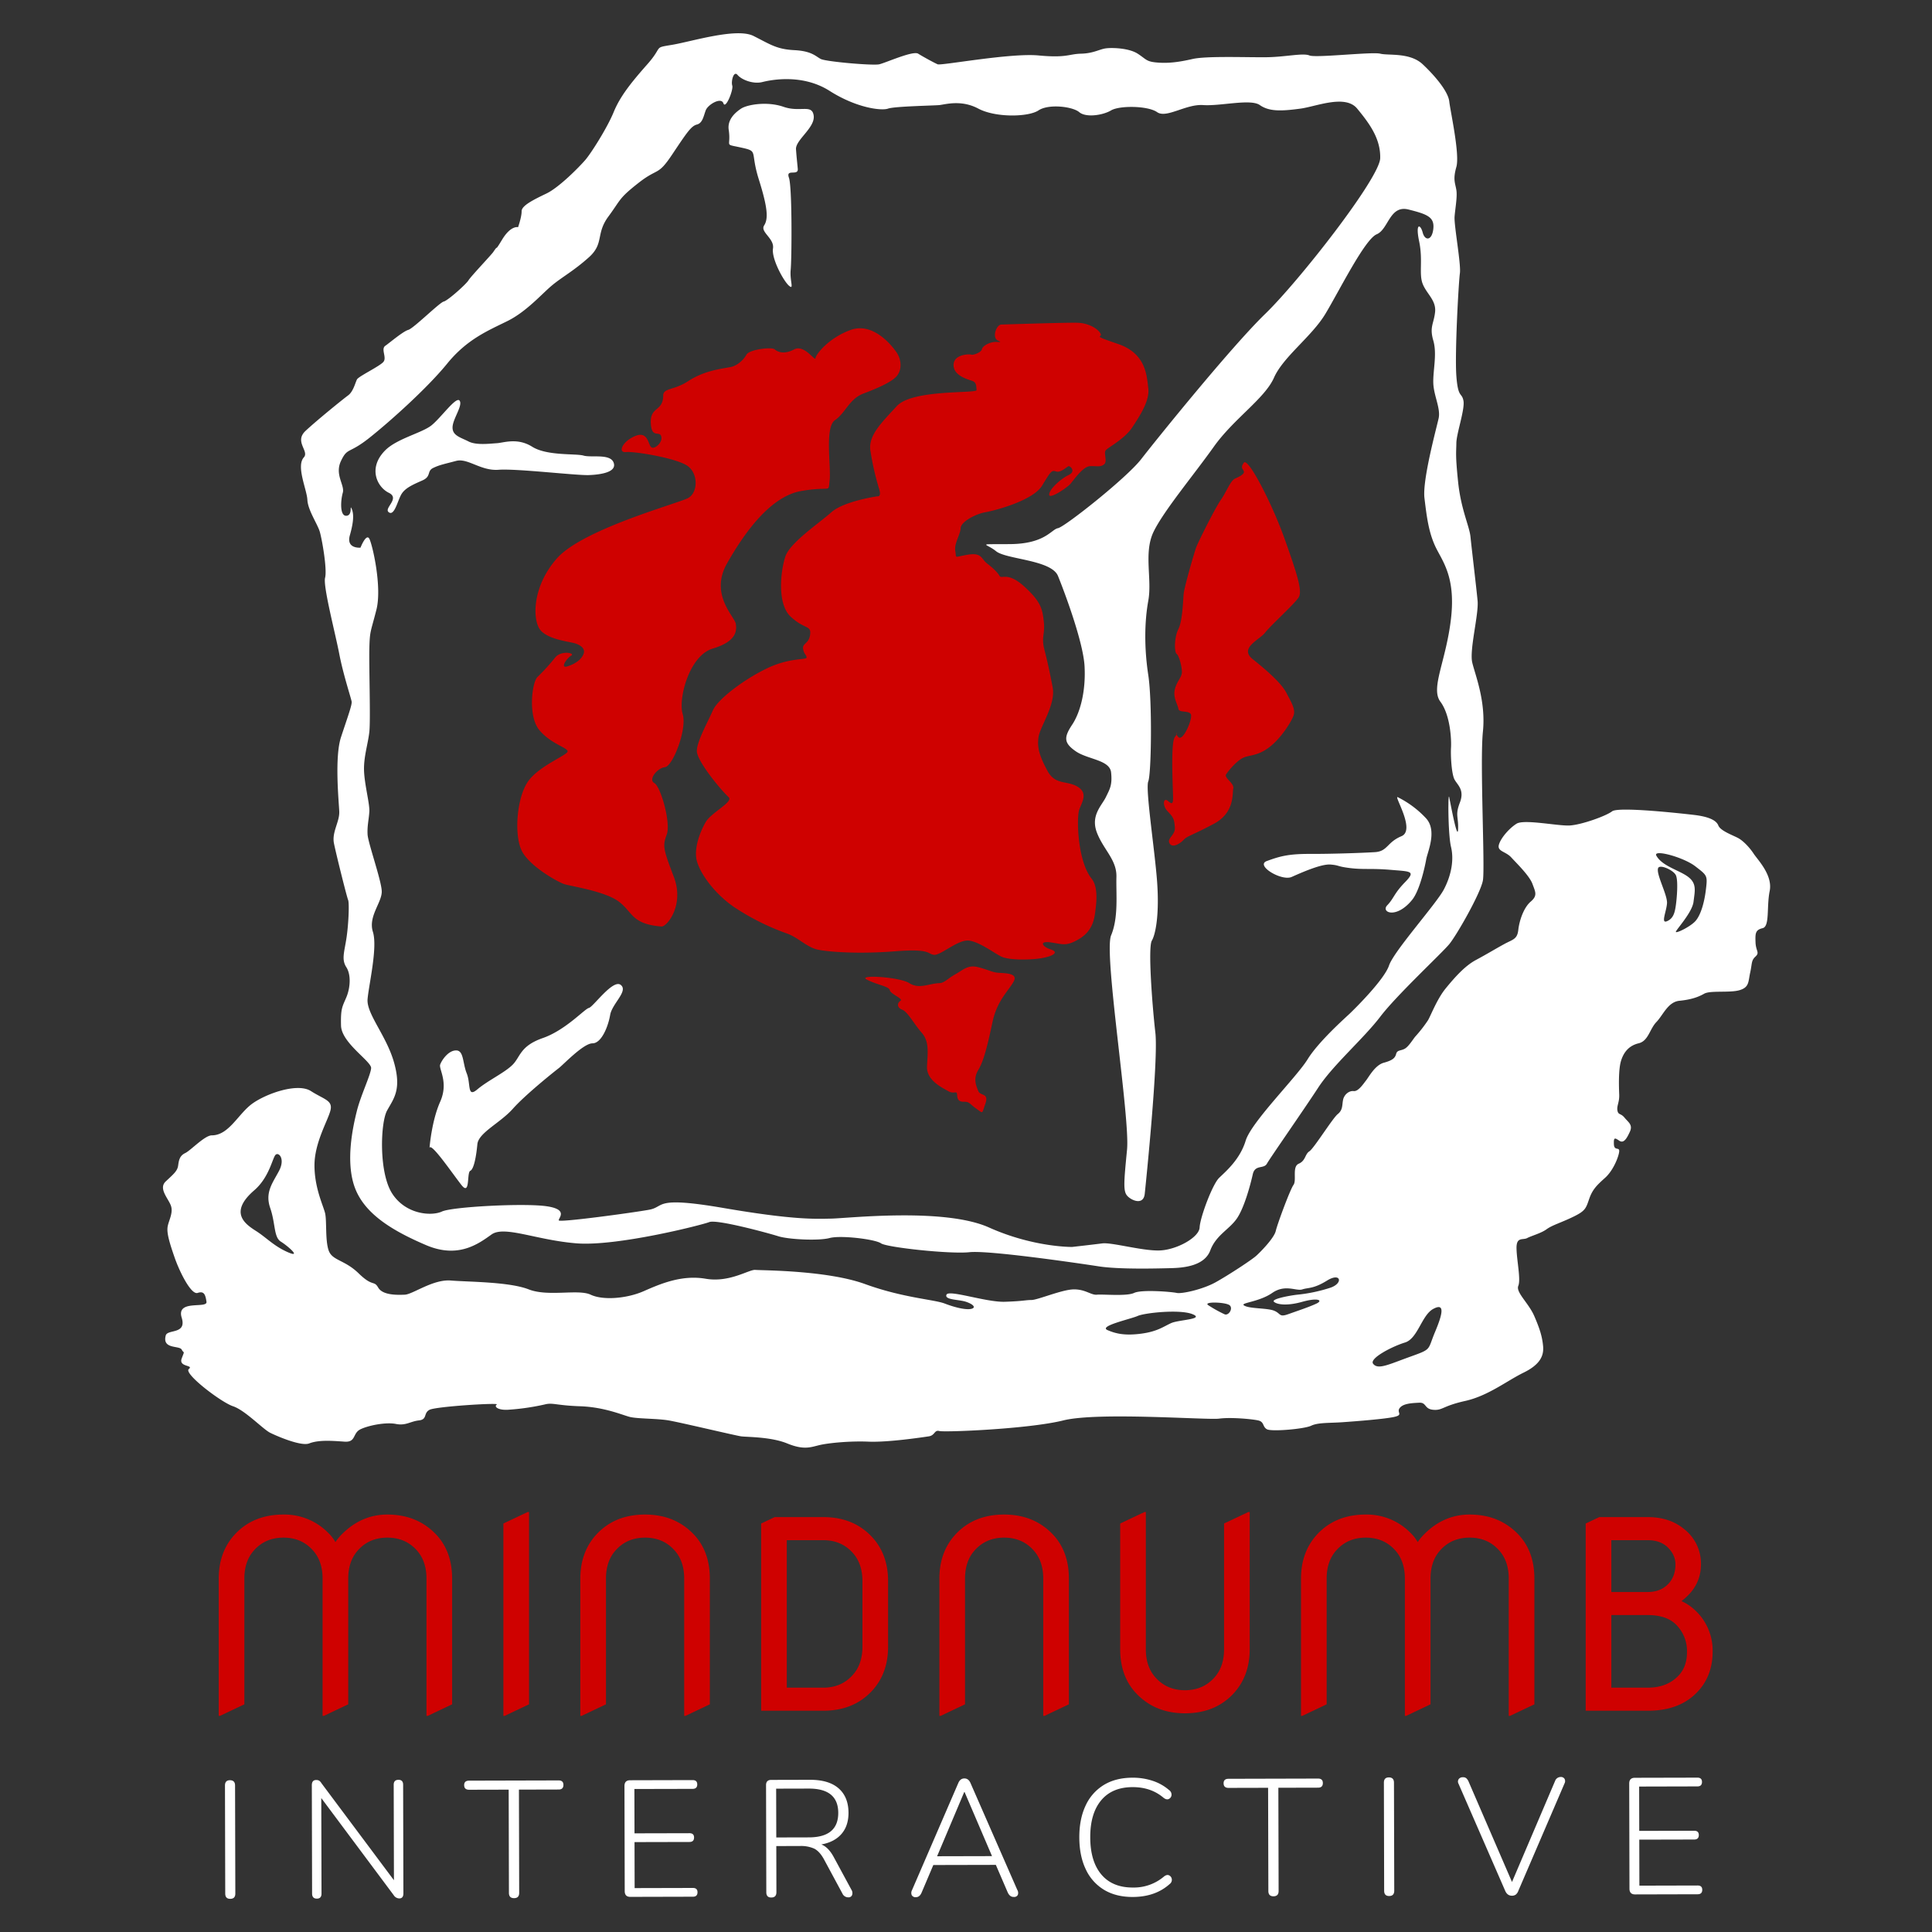 <svg id="LOGO_COLOR" data-name="LOGO COLOR" xmlns="http://www.w3.org/2000/svg" width="1200" height="1200" viewBox="668 120 1200 1200">
  <rect x="668" y="120" width="1200" height="1200" fill="#333333" stroke="none"/>
  <defs>
    <style>
      .cls-1 {
        fill: #fff;
      }

      .cls-1, .cls-2 {
        fill-rule: evenodd;
      }

      .cls-2 {
        fill: #cf0100;
      }
    </style>
  </defs>
  <path id="INTERACTIVE" class="cls-1" d="M814.166,1296.11L814,1229.01q-0.007-3.285-3.193-3.28-3.082.015-3.074,3.3l0.163,67.09c0.006,2.19,1.036,3.29,3.091,3.28q3.183,0,3.177-3.29h0Zm53.529-.03-0.144-59.28,45.046,60.4a4.169,4.169,0,0,0,3.4,1.95c1.711-.01,2.566-1.07,2.56-3.2l-0.164-67.4c0-2.05-.968-3.08-2.884-3.07q-2.982,0-2.972,3.09l0.144,59.28-45.046-60.3a4.843,4.843,0,0,0-1.391-1.54,3.693,3.693,0,0,0-1.9-.41q-2.673.015-2.663,3.3l0.164,67.19q0.008,3.2,2.987,3.18c1.917,0,2.874-1.07,2.869-3.19h0Zm122.778-.4-0.156-64.12,24.663-.06q2.97,0,2.97-2.88c-0.01-1.85-1-2.77-2.99-2.77l-55.583.14c-2.055,0-3.08.93-3.075,2.78,0,1.92,1.034,2.87,3.089,2.87l24.556-.06,0.156,64.11q0.008,3.3,3.193,3.28,3.183,0,3.177-3.29h0Zm107.887,2.4c1.92,0,2.87-.93,2.87-2.78,0-1.78-.97-2.67-2.88-2.66l-36.17.09-0.07-28.57,34.11-.08c1.92,0,2.88-.93,2.87-2.78,0-1.78-.96-2.67-2.88-2.66l-34.11.08-0.07-27.54,36.17-.08c1.91-.01,2.87-0.94,2.87-2.79-0.01-1.78-.97-2.66-2.89-2.66l-38.83.1q-3.495,0-3.49,3.6l0.16,65.24c0.01,2.4,1.17,3.6,3.5,3.59Zm51.88-2.79-0.07-28.67,14.69-.03a19.912,19.912,0,0,1,8.84,1.62q3.285,1.635,5.98,6.46l11.56,21.44a3.951,3.951,0,0,0,3.7,2.36,2.259,2.259,0,0,0,2.31-1.45,3.721,3.721,0,0,0-.37-3.18l-10.94-20.22q-3.4-6.36-7.83-7.99,8.115-1.455,12.52-6.5t4.39-13.17q-0.03-9.855-6.15-15.19t-17.74-5.3l-24.14.06q-3.2.015-3.18,3.3l0.16,66.47q0.015,3.3,3.09,3.28,3.18,0,3.18-3.29h0Zm-0.16-64.32,20.24-.05q18.285-.045,18.33,15.06,0.03,15.21-18.25,15.25l-20.24.05Zm90.37,64.51,7.25-17.08,38.84-.09,7.34,17.04a6.208,6.208,0,0,0,1.49,2.1,3.374,3.374,0,0,0,2.31.77,2.465,2.465,0,0,0,2.52-1.3,3.66,3.66,0,0,0-.37-3.13l-29.03-66.3c-0.83-1.92-2.1-2.87-3.81-2.87s-2.98.97-3.79,2.89l-28.71,66.44a3.673,3.673,0,0,0-.2,3.14,2.641,2.641,0,0,0,2.67,1.27q2.265,0,3.49-2.88h0Zm26.66-62.43,17.05,39.82-34.11.08,16.86-39.9h0.2Zm127.44,57.12a3.178,3.178,0,0,0,1.28-2.98,3.008,3.008,0,0,0-1.65-2.36c-0.93-.48-2-0.24-3.23.73a28.907,28.907,0,0,1-19.3,6.82q-12.75.03-19.6-8.12t-6.88-23.05q-0.045-14.79,6.77-22.98t19.55-8.21q11.415-.03,19.23,6.63c1.24,0.96,2.33,1.19,3.29.71a2.9,2.9,0,0,0,1.64-2.42,3.465,3.465,0,0,0-1.55-3.13,29.537,29.537,0,0,0-10.08-5.68,38.984,38.984,0,0,0-12.64-1.97q-10.38.03-17.77,4.51a29.208,29.208,0,0,0-11.32,12.82q-3.93,8.34-3.91,19.74,0.03,11.505,4.01,19.82a29.073,29.073,0,0,0,11.38,12.76q7.41,4.455,17.79,4.43,14.07-.03,22.99-8.07h0Zm67.62,4.36-0.16-64.12,24.66-.06c1.99,0,2.98-.96,2.98-2.88-0.01-1.85-1.01-2.77-2.99-2.77l-55.59.14c-2.05,0-3.08.93-3.07,2.78,0,1.92,1.03,2.87,3.09,2.87l24.55-.06,0.16,64.11c0.01,2.19,1.07,3.29,3.19,3.28s3.19-1.1,3.18-3.29h0Zm71.82-.18-0.17-67.09c0-2.19-1.07-3.29-3.19-3.28-2.05,0-3.08,1.1-3.07,3.29l0.16,67.1q0.015,3.285,3.09,3.28,3.18-.015,3.18-3.3h0Zm75.52,2.39a5.245,5.245,0,0,0,1.54-2.27l28.7-66.75a3.032,3.032,0,0,0,0-2.88,2.6,2.6,0,0,0-2.37-1.12,3.7,3.7,0,0,0-3.49,2.47l-26.76,62.74-27.07-62.61a5.957,5.957,0,0,0-1.34-1.84,3.256,3.256,0,0,0-2.16-.61,3.093,3.093,0,0,0-2.47,1.08,2.727,2.727,0,0,0-.19,2.93l29.03,66.61c0.89,1.99,2.27,2.98,4.12,2.97A3.91,3.91,0,0,0,1609.51,1296.74Zm112.92-.18c1.91,0,2.87-.93,2.87-2.78-0.01-1.78-.97-2.67-2.89-2.66l-36.16.09-0.07-28.57,34.11-.08c1.91,0,2.87-.93,2.87-2.78-0.01-1.78-.97-2.67-2.89-2.67l-34.11.09-0.06-27.54,36.16-.09c1.92,0,2.88-.93,2.87-2.78,0-1.78-.96-2.67-2.88-2.66l-38.84.09q-3.5.015-3.48,3.61l0.16,65.24c0,2.4,1.17,3.59,3.5,3.59Z"/>
  <path id="MINDNUMB" class="cls-2" d="M804.642,1185.76l15.133-7.17v-78.06q0-10.665,5.735-17.28,7.088-8.2,18.558-8.2t18.558,8.2q5.735,6.615,5.735,17.28v85.23h0.8l15.133-7.17v-78.06q0-10.665,5.735-17.28,7.087-8.2,18.558-8.2t18.558,8.2q5.735,6.615,5.735,17.28v85.23h0.8l15.133-7.17v-78.06q0-17.6-10.752-28.27-11.63-11.55-29.47-11.55-15.771,0-27.8,11.79a32,32,0,0,0-4.46,5.33,23.979,23.979,0,0,0-4.3-5.57,38.08,38.08,0,0,0-27.957-11.55q-18.16,0-29.47,11.55-10.752,11.07-10.752,28.27v85.23h0.8Zm176.819,0,15.133-7.17V1059.12h-0.8l-15.133,7.16v119.48h0.8Zm47.789,0,15.13-7.17v-78.06q0-10.665,5.74-17.28,7.08-8.2,18.56-8.2,11.46,0,18.55,8.2,5.745,6.615,5.74,17.28v85.23h0.8l15.13-7.17v-78.06q0-17.6-10.75-28.27-11.55-11.55-29.47-11.55-18.165,0-29.47,11.55-10.755,11.07-10.76,28.27v85.23h0.8Zm150.14-3.19q18.15,0,29.47-11.55,10.755-10.995,10.75-28.27v-40.62q0-17.37-10.75-28.28-11.31-11.55-29.47-11.55H1149.2l-8.44,3.98v116.29h38.63Zm-22.7-105.93h22.7q11.46,0,18.56,8.2,5.73,6.615,5.73,17.29v40.62q0,10.665-5.73,17.28-7.1,8.205-18.56,8.2h-22.7v-91.59Zm95.58,109.12,15.13-7.17v-78.06q0-10.665,5.73-17.28,7.095-8.2,18.56-8.2t18.56,8.2q5.73,6.615,5.73,17.28v85.23h0.8l15.13-7.17v-78.06q0-17.6-10.75-28.27-11.55-11.55-29.47-11.55-18.165,0-29.47,11.55-10.755,11.07-10.75,28.27v85.23h0.8Zm191.15-126.64-15.13,7.16v78.06q0,10.68-5.74,17.28-7.08,8.2-18.56,8.21-11.46,0-18.55-8.21-5.745-6.6-5.74-17.28v-85.22h-0.79l-15.14,7.16v78.06q0,17.61,10.76,28.28,11.535,11.535,29.46,11.54,18.165,0,29.47-11.54,10.755-11.07,10.76-28.28v-85.22h-0.8Zm33.45,126.64,15.14-7.17v-78.06q0-10.665,5.73-17.28,7.1-8.2,18.56-8.2t18.56,8.2q5.73,6.615,5.73,17.28v85.23h0.8l15.13-7.17v-78.06q0-10.665,5.74-17.28,7.08-8.2,18.55-8.2t18.56,8.2q5.745,6.615,5.74,17.28v85.23h0.79l15.14-7.17v-78.06q0-17.6-10.76-28.27-11.625-11.55-29.47-11.55-15.765,0-27.79,11.79a31.62,31.62,0,0,0-4.46,5.33,24.111,24.111,0,0,0-4.3-5.57,38.083,38.083,0,0,0-27.96-11.55q-18.165,0-29.47,11.55-10.755,11.07-10.75,28.27v85.23h0.79Zm191.96-62.61h22.69q12.825,0,18.8,7.33a23.163,23.163,0,0,1,5.5,15.69q0,9-5.18,14.5-7.1,7.56-19.12,7.56h-22.69v-45.08Zm0-46.51h22.69q7.335,0,11.95,4.06,5.175,4.86,5.18,10.91,0,7.41-4.3,12.03-4.86,5.175-12.83,5.18h-22.69v-32.18Zm22.69,105.93q19.125,0,30.03-10.91,10.2-10.11,10.2-25.89a34.117,34.117,0,0,0-11.63-26.28,29.673,29.673,0,0,0-7.73-5.02q12.1-9.075,12.11-22.78a27.155,27.155,0,0,0-10.59-22.06q-8.925-7.32-22.39-7.33h-30.18l-8.44,3.98v116.29h38.62Z"/>
  <path id="Melting_Cube" data-name="Melting Cube" class="cls-1" d="M856.725,404.076c3.508-3.9-6.17-9.725,1.1-16.494s23.152-19.62,26.39-21.991,4.459-7.892,5.5-9.9,14.355-8.258,16.494-11-1.772-7.892,1.1-9.9,11.057-8.992,14.3-9.9,19.486-17.054,21.991-17.593,13.989-10.824,15.394-13.195,14.2-15.809,15.394-17.593c3.788-5.67.061,1.271,5.5-7.7s9.9-7.7,9.9-7.7,2.26-6.426,2.2-9.9,7.392-7.159,15.4-11,20.58-16.688,24.19-20.892,13.62-19.987,17.59-29.688,10.69-18.155,20.89-29.689,3.36-10.091,15.4-12.095,40.01-10.824,50.58-5.5,14.35,8.235,25.29,8.8,13.25,3.837,16.49,5.5,32.32,4.2,36.29,3.3,20.95-8.625,24.19-6.6,9.95,5.669,12.09,6.6,45.15-7.159,62.68-5.5,18.75-.928,26.39-1.1,11.42-2.761,15.39-3.3,14.36-.2,19.79,3.3,5.2,4.936,12.1,5.5,13.26-.2,21.99-2.2,34.52-.927,46.18-1.1,22.42-2.761,26.39-1.1,38.92-2.394,43.99-1.1,18.38-.928,26.39,6.6,15.82,17.032,16.49,23.091,6.66,32.793,4.4,40.684-0.67,10.068,0,14.295-0.67,11.168-1.1,16.494,4.09,29.493,3.3,35.186-3.24,49.653-2.2,63.775,3.36,10.068,4.4,15.394-4.34,20.331-4.4,26.39-0.67,7.136,1.1,24.191,7.02,27.294,7.69,34.087,3.6,31.14,4.4,39.584-5.2,30.591-3.3,38.485,8.54,23.993,6.6,42.884,1.39,84.47,0,92.364-16.2,33.889-20.89,39.585-32.7,31.69-42.88,45.082-29.4,30.041-38.49,43.983-29.95,43.786-31.89,47.282-7.4.352-8.79,6.6-5.21,20.694-9.9,27.489-12.9,10.248-16.49,19.792-16.2,10.8-24.19,11-32.15.9-45.09-1.1-68.43-10.093-80.27-8.8-51.38-2.947-54.97-5.5-25-5.146-31.89-3.3-25.55.9-31.89-1.1-38.19-10.644-42.88-8.8-57.44,15.2-82.47,13.2-44.791-11.193-52.78-5.5-20.6,15.2-40.685,6.6S894.952,874.5,888.612,858.2s-1.357-38.683,1.1-48.381,8.539-22.189,8.8-26.39-18.4-15.592-18.693-26.39,0.841-11.743,3.3-17.593,3.041-13.942,0-18.693-1.357-8.994,0-17.593,1.942-22.189,1.1-24.191-7.405-28.236-8.8-35.186,3.59-13.392,3.3-19.792-3.007-33.735,1.1-46.182,6.889-19.99,6.6-21.992-5.206-16.691-7.7-29.688-10.154-41.982-8.8-47.282-1.908-23.839-3.3-28.589-7.4-13.393-7.7-19.792S851.777,409.574,856.725,404.076ZM1475.79,187.46c9.84-1.343,27.78-9,35.18,0s14.59,18.5,14.3,30.788-50.29,76.223-71.48,96.762-67.88,78.422-76.97,90.165-47.54,42.136-51.68,42.884-7.95,9.7-29.68,9.9-15.11-.747-8.8,4.4,34.38,5.3,38.48,15.394,15.69,41.037,16.5,56.079-2.46,28.391-7.7,36.286-5.21,11.347,2.2,16.493,21.18,5.3,21.99,13.195-0.81,10.248-3.3,15.394-9.6,11.348-5.5,21.992,12.39,16.845,12.1,27.489,1.39,25.093-3.3,36.286,11.84,113.059,9.9,133.049-2.46,25.642,0,28.588,10.19,6.4,10.99-1.1,8.54-83.216,6.6-100.061-4.66-52.978-2.2-57.178,4.69-16.692,3.3-36.286-7.41-57.926-5.5-62.676,2.49-49.679,0-65.975-2.46-32.635,0-46.182-3-29.886,3.3-42.883,25.03-35.384,37.39-52.78,31.63-29.886,37.38-42.883,23.38-25.488,31.89-39.585,24.48-46.38,31.89-49.481,7.99-18.34,19.79-15.394,16.24,4.751,15.39,12.1-5.2,7.5-6.59,2.2-4.66-6.245-2.2,5.5-0.26,20.144,2.2,26.389,8.53,10.249,7.69,17.594-3.55,9.148-1.1,17.593-0.25,18.5,0,26.39,4.69,15.746,3.3,21.991-10.15,38.288-8.79,49.481,2.49,20.694,6.59,29.689,12.94,18.5,9.9,45.082-12.9,43.236-6.6,51.68,6.89,23.993,6.6,28.589,0.29,16.3,2.2,19.792,6.34,6.4,3.3,14.3-0.81,8.6-1.1,16.494-4.66-15.592-5.5-19.793-0.81,22.894,1.1,30.788,0.29,17.4-4.4,26.39-31.05,38.288-34.09,47.282-21.7,27.292-24.19,29.688-19.5,17.4-26.39,28.589-34.89,38.838-38.48,50.581-12.35,19.045-16.5,23.091-11.8,24.543-12.09,30.788-14.55,14.1-25.29,14.294-29.4-5.145-35.19-4.4-18.69,2.2-18.69,2.2-23.9.352-51.68-12.1-87.67-5.7-97.86-5.5-23.35.9-67.08-6.6-35.99-.747-46.18,1.1-55.78,8.049-56.08,6.6,6.34-6.795-7.69-8.8-58.539.352-64.878,3.3-22.25,2-30.789-11-7.4-44.181-3.3-51.68,9.088-12.843,4.4-29.689-17.3-30.436-16.494-39.584,6.34-32.086,3.3-41.784,5.79-18.341,5.5-25.29-8.5-29.887-8.8-35.187,0.842-9.544,1.1-14.294S894.4,607.3,894.11,598.7s2.491-16.691,3.3-24.19-0.258-40.332,0-51.68,0.842-10.094,4.4-24.191-2.457-40.332-4.4-43.983-5.5,5.5-5.5,5.5-9.054.9-6.6-7.7,2.491-13.392,1.1-16.494,0.842,4.2-3.3,4.4-3.556-9.544-2.2-14.3-5.206-11.193-1.1-19.792,4.69-4.046,17.593-14.295S933.437,361,945.79,345.8s25.582-20.539,37.386-26.389,21.184-16.692,27.494-21.992,13.48-8.994,23.09-17.593,4.14-14.492,12.09-25.29,6.34-11.194,18.69-20.892,11.84-4.046,20.9-17.594,11.83-17.79,15.39-18.692,4.14-5.146,5.5-8.8,9.64-8.444,10.99-4.4,6.34-8.445,5.5-11,0.84-9.544,3.3-6.6,9.64,5.85,15.39,4.4,25.04-5.146,41.79,5.5,32.18,12.447,36.28,11,28.34-1.847,31.89-2.2,13.49-3.5,24.19,2.2,31.08,5.3,37.39,1.1,21.18-2.4,25.29,1.1,14.58,2,19.79-1.1,22.83-2.946,28.59,1.1,17.88-5.146,28.59-4.4,29.43-4.046,35.19,0S1463.69,189.109,1475.79,187.46Zm-355.17,13.194c-0.95-6.345,3.97-10.74,7.7-13.194s16.06-4.693,26.39-1.1,17.71-1.944,18.69,5.5-11.42,15.1-10.99,20.892,0.67,7.4,1.1,12.1-7.58-.294-5.5,5.5,1.77,50.286,1.1,57.178,2.32,12.9-1.1,9.9-10.88-16.788-9.9-23.091-8.13-10.191-5.5-14.3,2.32-10.74-3.29-28.588,0.11-17.339-11-19.793S1122.27,211.65,1120.62,200.654ZM907.305,399.677c7.218-7.217,22.66-10.74,28.589-15.394s15.513-18.437,17.593-15.394-4.279,11.251-4.4,16.494,5.067,6.3,9.9,8.8,13.314,1.354,17.593,1.1,12.764-3.593,21.992,2.2,27.06,4.1,31.89,5.5,16.61-1.394,18.69,4.4-7.58,7.4-15.39,7.7-44.967-4.144-56.082-3.3-19.124-7.442-26.39-5.5-10.327,2.454-14.294,4.4-0.981,5.2-6.6,7.7-10.876,4.654-13.195,8.8-4.279,13.45-7.7,11,7.267-8.542,0-12.1S896.309,410.673,907.305,399.677ZM934.8,832.91s1.218-16.494,6.6-28.589-0.981-20.342,0-23.091,5.067-8.8,9.9-8.8,3.968,7.7,6.6,14.295,0.119,15.394,6.6,9.9,17.162-10.446,21.992-15.394,4.517-11.546,18.695-16.494,25.96-18.143,28.59-18.692,14.96-18.143,19.79-14.295-5.38,11.546-6.6,18.693-5.38,17.593-10.99,17.593-18.03,13.2-20.9,15.394-20.769,16.494-28.585,25.29-21.323,14.845-21.992,21.992-2.08,15.394-4.4,16.493,0.119,15.944-5.5,8.8S935.894,829.611,934.8,832.91Zm-74.771,183.63c6.084-2.37,14.731-1.6,21.991-1.1s4.835-5.26,9.9-7.7,15.831-4.53,21.992-3.3,8.866-1.6,14.294-2.2,2.636-4.527,6.6-6.593,43.686-4.531,41.783-3.3,0.437,3.533,6.6,3.3a145.967,145.967,0,0,0,23.094-3.3c5.06-1.333,7.03.6,21.99,1.1s26.09,5.365,30.79,6.6,16.93,0.96,24.19,2.19,41.48,9.4,45.08,9.9,18.4,0.23,28.59,4.4,14.36,2.43,19.79,1.1,18.76-2.7,30.79-2.2,33.42-2.7,37.38-3.3,3.37-4.16,6.6-3.3,55.42-1.23,76.97-6.6,89.5-.13,96.76-1.1,20.23,0.24,24.2,1.1,2.63,3.9,5.49,5.5,23.16-.13,27.49-2.2,11.44-1.6,19.8-2.2,26.09-1.96,31.88-3.29,1.17-2.7,3.3-5.5,7.4-3.065,12.1-3.3,3,3.9,8.79,4.4,5.57-2.332,19.8-5.5,25.84-12.485,36.28-17.593,12.65-10.652,12.1-16.494-2.01-10.652-5.5-18.692-11.54-14.684-9.9-18.693-0.91-15.417-1.1-23.091,3.86-5.154,6.6-6.6,8.62-2.955,12.1-5.5,8.98-4.054,16.49-7.7,7.89-5.154,9.9-11,4.58-8.453,9.89-13.2,8.62-13.584,8.8-16.494-3.11-.023-3.3-4.4,0.56-4.055,3.3-2.2,4.59-1.123,6.6-5.5-0.91-5.887-3.3-8.8-3.85-1.489-4.4-4.4,1.29-5.154,1.1-9.9-0.55-15.417,1.1-20.892,4.95-9.553,10.99-11,6.79-8.819,11-13.195,7.15-12.484,14.29-13.2,11.56-2.222,15.4-4.4,15.95-.389,21.99-2.2,5.32-5.154,6.6-11,0.55-7.353,3.3-9.9,0.19-3.322,0-8.8-0.18-7.72,4.39-8.8,2.39-13.218,4.4-23.091-7.51-19.449-9.89-23.092-6.41-8.086-9.9-9.9-10.81-4.421-12.1-7.7-6.04-5.52-15.39-6.6-46.73-5.154-50.58-2.2-19.13,8.407-26.39,8.8-28.3-4.054-32.99-1.1-9.97,9.14-10.99,13.2,4.32,4.009,7.69,7.7,11.29,11.339,13.2,16.493,3.22,7.308-1.1,11-7.04,11.706-7.7,17.593-3.37,5.842-8.79,8.8-10.71,6.208-17.6,9.9-13.27,10.973-18.69,17.593-9.24,16.838-11,19.793a84.631,84.631,0,0,1-7.69,9.9c-1.39,1.489-4.11,6.208-6.6,7.7s-4.84.71-5.5,3.3-2.27,4.01-7.69,5.5-9.24,8.774-11,11-4.84,6.941-7.7,6.6-5.94,2.176-6.59,5.5-0.08,6.209-3.3,8.8-14.74,21.236-17.6,23.091-2.27,5.842-6.59,7.7-1.18,10.24-3.3,13.195-9.97,24.168-11,28.589-9.24,12.806-12.09,15.394-17.31,12.073-25.29,16.494-20.97,7.307-24.19,6.6-21.7-2.222-26.39,0-19.51.71-23.1,1.1-7.03-3.322-14.29-3.3-22.43,6.575-26.39,6.6-4.84.711-16.49,1.1-34.9-7.72-36.29-4.4,7.62,2.909,12.1,4.4,6.52,3.642,3.29,4.4-9.87-.756-16.49-3.3-25.82-3.5-49.48-12.1-64.31-8.453-68.17-8.8-15.93,8.04-30.79,5.5-28.02,3.093-38.49,7.7-25.27,5.842-32.98,2.2-26.38,1.443-38.489-3.3-37.369-4.6-48.382-5.5-23.624,8.591-28.588,8.8-13.728.343-16.494-4.4-3.282-.206-12.1-8.8-16.477-7.9-18.693-14.3-1.083-18.349-2.2-23.091-6.581-15.6-6.6-29.688,8.264-27.7,9.9-34.087-3.831-6.8-12.095-12.095-27.472,1.443-36.286,7.7-14.586,19.792-25.29,19.792c-4.4,0-13.125,9.4-16.494,11s-3.961,4.265-4.4,7.7-2.862,5.365-7.7,9.9,1.9,10.863,3.3,15.394-1.763,9.4-2.2,13.195,1.17,9.4,4.4,18.693,10.333,23.324,14.294,21.991,4.835,0.967,5.5,5.5-18.989-1.691-15.394,9.9c3.263,10.516-8.818,7.014-9.9,11-2.377,8.778,8.5,6.1,9.9,8.8s2.018,0.141,0,5.5c-2.086,5.539,7.767,3.9,4.4,6.6s19.958,20.58,27.49,23.091,18.583,14.262,23.091,16.492S855.075,1018.46,860.024,1016.54ZM825.937,859.3c9.33-8.058,11.292-20.026,13.195-21.992s6.16,2.332,2.2,9.9-8.867,13.328-5.5,23.091,2.129,18.093,6.6,20.892,13.125,10.4,4.4,6.6-13.265-9.03-19.793-13.195S809.809,873.228,825.937,859.3ZM1520.87,967.058c3.02,3.886,9.46.5,23.09-4.4s10.56-3.9,15.39-15.394,6.16-18.194-1.1-14.295-9.6,18.459-17.59,20.892S1518.3,963.759,1520.87,967.058Zm-164.94-20.892c-5.86-2.514,14.23-6.831,18.69-8.8s26.32-4.266,34.09-1.1-8.5,3.432-13.19,5.5-8.5,5.264-18.7,6.6S1361.06,948.365,1355.93,946.166Zm62.68-15.394c-4.03-2.515,10.92-2.066,13.19,0s-0.8,6.731-3.3,5.5A80.988,80.988,0,0,1,1418.61,930.772Zm21.99,0c-2.27-1.623,9.46-2.066,17.59-7.7s14.96-.967,18.69-2.2,6.9-.234,15.4-5.5,10.19,1.6,2.2,4.4a97.155,97.155,0,0,1-20.89,4.4c-5.07.6-16.2,2.7-14.3,4.4s8,2.7,17.59,0,13.13-.967,8.8,1.1-11.8,4.531-17.59,6.6-4.4-.454-8.8-2.2S1443.68,932.971,1440.6,930.772ZM1696.8,651.48c-2.35-4.228,16.79.866,24.19,6.6s7.63,5.63,6.6,14.294-3.37,16.26-6.6,19.792-12.16,7.83-12.09,6.6,10.19-11.963,10.99-18.693,2.13-11.229-3.3-15.394S1700.47,658.078,1696.8,651.48Zm1.1,7.7c1.01-2.521,9.46,1.233,11,4.4s0.66,14.061,0,18.693-1.54,8.2-5.5,9.9-0.44-5.731,0-11S1696.43,662.842,1697.9,659.177Zm-152.84,19.792c4.8-5.873,8.02-20.84,8.8-25.29s6.91-17.541,0-25.29a60.97,60.97,0,0,0-17.6-13.2c-3.07-1.7,11.32,20.394,2.2,24.191s-8.48,9.4-16.49,9.9-27.17,1.151-40.69,1.1-18.92,1.7-26.39,4.4,9.12,12.7,15.4,9.9,18.46-8.195,24.19-7.7,3.62,1.151,12.09,2.2,12.97,0.052,25.29,1.1,15.72,0.6,8.8,7.7-6.83,9.947-11,14.294S1535.16,691.065,1545.06,678.969Z"/>
  <path id="Red_Brain" data-name="Red Brain" class="cls-2" d="M1052.45,680.069c8.68,6.6,7.82,13.928,26.39,15.394,3.35,0.265,14.41-13.195,7.7-30.788s-7.03-19.243-4.4-26.39-3.73-29.688-7.7-31.887,1.77-9.347,6.6-9.9,13.86-23.64,10.99-32.987,3.97-36.286,18.7-40.684,14.96-11,14.29-15.394-16.37-18.143-5.5-37.386,27.06-41.784,46.19-45.082,16.61,1.649,17.59-6.6-3.18-32.987,3.3-37.385,8.91-13.195,17.59-16.494,17.71-7.147,20.89-11,2.87-9.9,0-14.294-14.72-19.243-28.59-14.3S1174.62,340.3,1174.5,342.5s-7.03-8.8-13.19-5.5-10.33,1.649-12.1,0-15.82,0-17.59,3.3-5.85,6.942-9.9,7.7c-5.89,1.1-16.37,2.2-26.39,8.8-8.53,5.612-15.37,4.154-15.39,8.8-0.06,10.334-8.4,6.6-7.7,17.593,0.65,10.042,6.17,3.3,6.6,8.8,0.26,3.356-4.83,7.7-6.6,5.5s-2.08-9.9-9.89-6.6-10.88,10.446-5.5,9.9,32,3.849,38.48,8.8,6.17,16.493,0,19.792-65.3,19.243-81.37,37.386-15.271,39.584-9.89,45.082,17.16,6.6,20.89,7.7,6.72,3.3,5.5,6.6-4.83,6.047-9.9,7.7-0.59-4.979,2.2-6.6-6.09-3.512-9.9,1.1a123.418,123.418,0,0,1-10.99,12.1c-3.439,3.146-6.094,24.343,1.1,32.987s17.36,10.782,17.59,13.2-18.92,9.316-25.289,19.793-7.925,32.04-3.3,41.783,22.5,19.579,26.388,20.892S1043.77,673.472,1052.45,680.069Zm68.17-64.875c3.01,2.872-10.85,9.5-14.29,15.394s-7.56,16.463-5.5,24.191,10.77,20.128,23.09,28.589a150.054,150.054,0,0,0,32.99,16.493c6.46,2.23,12.23,8.4,18.69,9.9s25.8,2.9,48.38,1.1,19.93,1.8,24.19,2.2,15.17-9.926,21.99-8.8,15.17,7.666,19.8,9.9,17,2.168,24.19,1.1,12.23-3.7,6.6-5.5-7.56-5.529,0-4.4,9.66,2.535,17.59-2.2,9.3-11.759,9.89-16.494,2.24-15.359-2.19-20.891c-8.94-11.149-9.4-38.15-7.7-42.884s5.64-10.293-1.1-14.294-13.79-.764-18.69-9.9-6.46-14.325-5.5-20.891,10.77-20.19,8.79-30.788-3.74-18.145-5.07-23.224c-2.18-8.359.41-9.567-.42-17.461-0.85-8.036-1.7-12.492-12.1-21.991s-14.15-4.429-15.39-6.6-3.9-4.8-7.7-7.7-3.16-6.994-12.09-5.5-6.83,2.536-7.7-2.2,3.14-10.24,3.3-14.294,9.46-8.866,15.39-9.9,29.54-7.217,35.19-16.494,5.89-9.69,8.79-8.8,6.72-3.092,7.7-3.3,4.79,3.229,0,5.5-11.97,8.727-12.09,12.095,11.11-4.192,13.19-6.6,7.82-10.789,12.1-11,6.44,0.755,8.79-1.1-0.43-6.941,1.1-8.8,11.67-6.941,16.5-14.294,10.84-16.563,9.89-24.191-1.25-21.51-18.69-27.489-9.23-3.643-11-6.6-7.3-6.392-14.29-6.6-44.14,1.031-47.28,1.1-5.93,8.178-2.2,9.9-0.43.481-3.3,1.1-6.2,2.406-6.6,4.4-5.65,3.779-6.6,3.3-11.15-.343-10.99,6.6,10.02,9,12.09,9.9,2.05,3.23,2.2,5.5-39.74-.619-49.48,9.9-17.75,18.349-16.49,27.489a170.539,170.539,0,0,0,5.5,24.191c1.53,5.017-1.1,4.4-1.1,4.4s-20.77,2.955-28.59,9.9-25.72,18.9-28.59,27.489-5.38,29.345,3.3,37.386,12.76,5.154,12.09,11-4.82,5.429-4.4,8.8,2.05,3.779,2.2,5.5-10.05-.069-24.19,6.6-30.94,19.174-34.08,26.39-10.05,19.449-9.9,25.29S1114.3,609.146,1120.62,615.194ZM1440.6,407.375c2.58-3.444,17.44,25.221,25.29,47.281s11.12,32.369,8.8,36.286-17.48,17.524-20.9,21.992-16.37,9.552-7.69,16.493,17.71,14.776,20.89,20.892,5.89,10.377,4.4,14.3-7.85,14.225-15.4,19.792-12.52,4.329-16.49,6.6-8.4,7.628-9.9,9.9,5.07,5.429,4.4,8.8,0.95,15.051-12.09,21.992-16.65,7.628-18.7,9.9-7.02,5.429-8.79,2.2,3.69-5.017,3.3-9.9-0.71-6.117-4.4-9.9-2.63-8.866,0-6.6,3.14,1.856,3.3-1.1-1.81-34.706,1.1-38.485-0.71-3.093,2.19,0,9.2-11.89,7.7-14.295-7.3-.619-7.7-3.3-3.45-6.941-2.19-12.1,4.51-7.491,4.39-11-1.8-9.965-3.29-11-1.53-10.24,1.09-15.394,2.87-17.663,3.3-21.992,6.45-25.084,7.7-28.589,11.94-24.809,15.39-29.688,5.9-11.89,8.8-13.195,5.89-2.818,5.5-4.4S1438.12,410.673,1440.6,407.375ZM1251.47,730.649c3.18-.127,5.07-2.817,9.9-5.5s7.82-6.117,14.29-4.4,7.55,2.68,11,3.3,14.14-.344,10.99,5.5-10.32,11.751-13.19,25.29-5.38,24.122-8.8,29.689-1.25,10.1,0,13.2,6.72,1.03,4.4,7.7-1.25,6.253-5.5,3.3-4.27-4.467-7.69-4.4-4.28-1.443-4.4-4.4-1.81-.069-5.5-2.2-13.62-6.667-13.19-15.4,1.49-15.462-3.3-20.891-8.68-12.989-12.1-14.295-3.18-4.192-1.1-5.5-6.2-4.192-6.6-6.6-8.12-3.368-14.29-6.6,20.19-1.718,26.39,2.2S1244.6,730.924,1251.47,730.649Z"/>
</svg>
